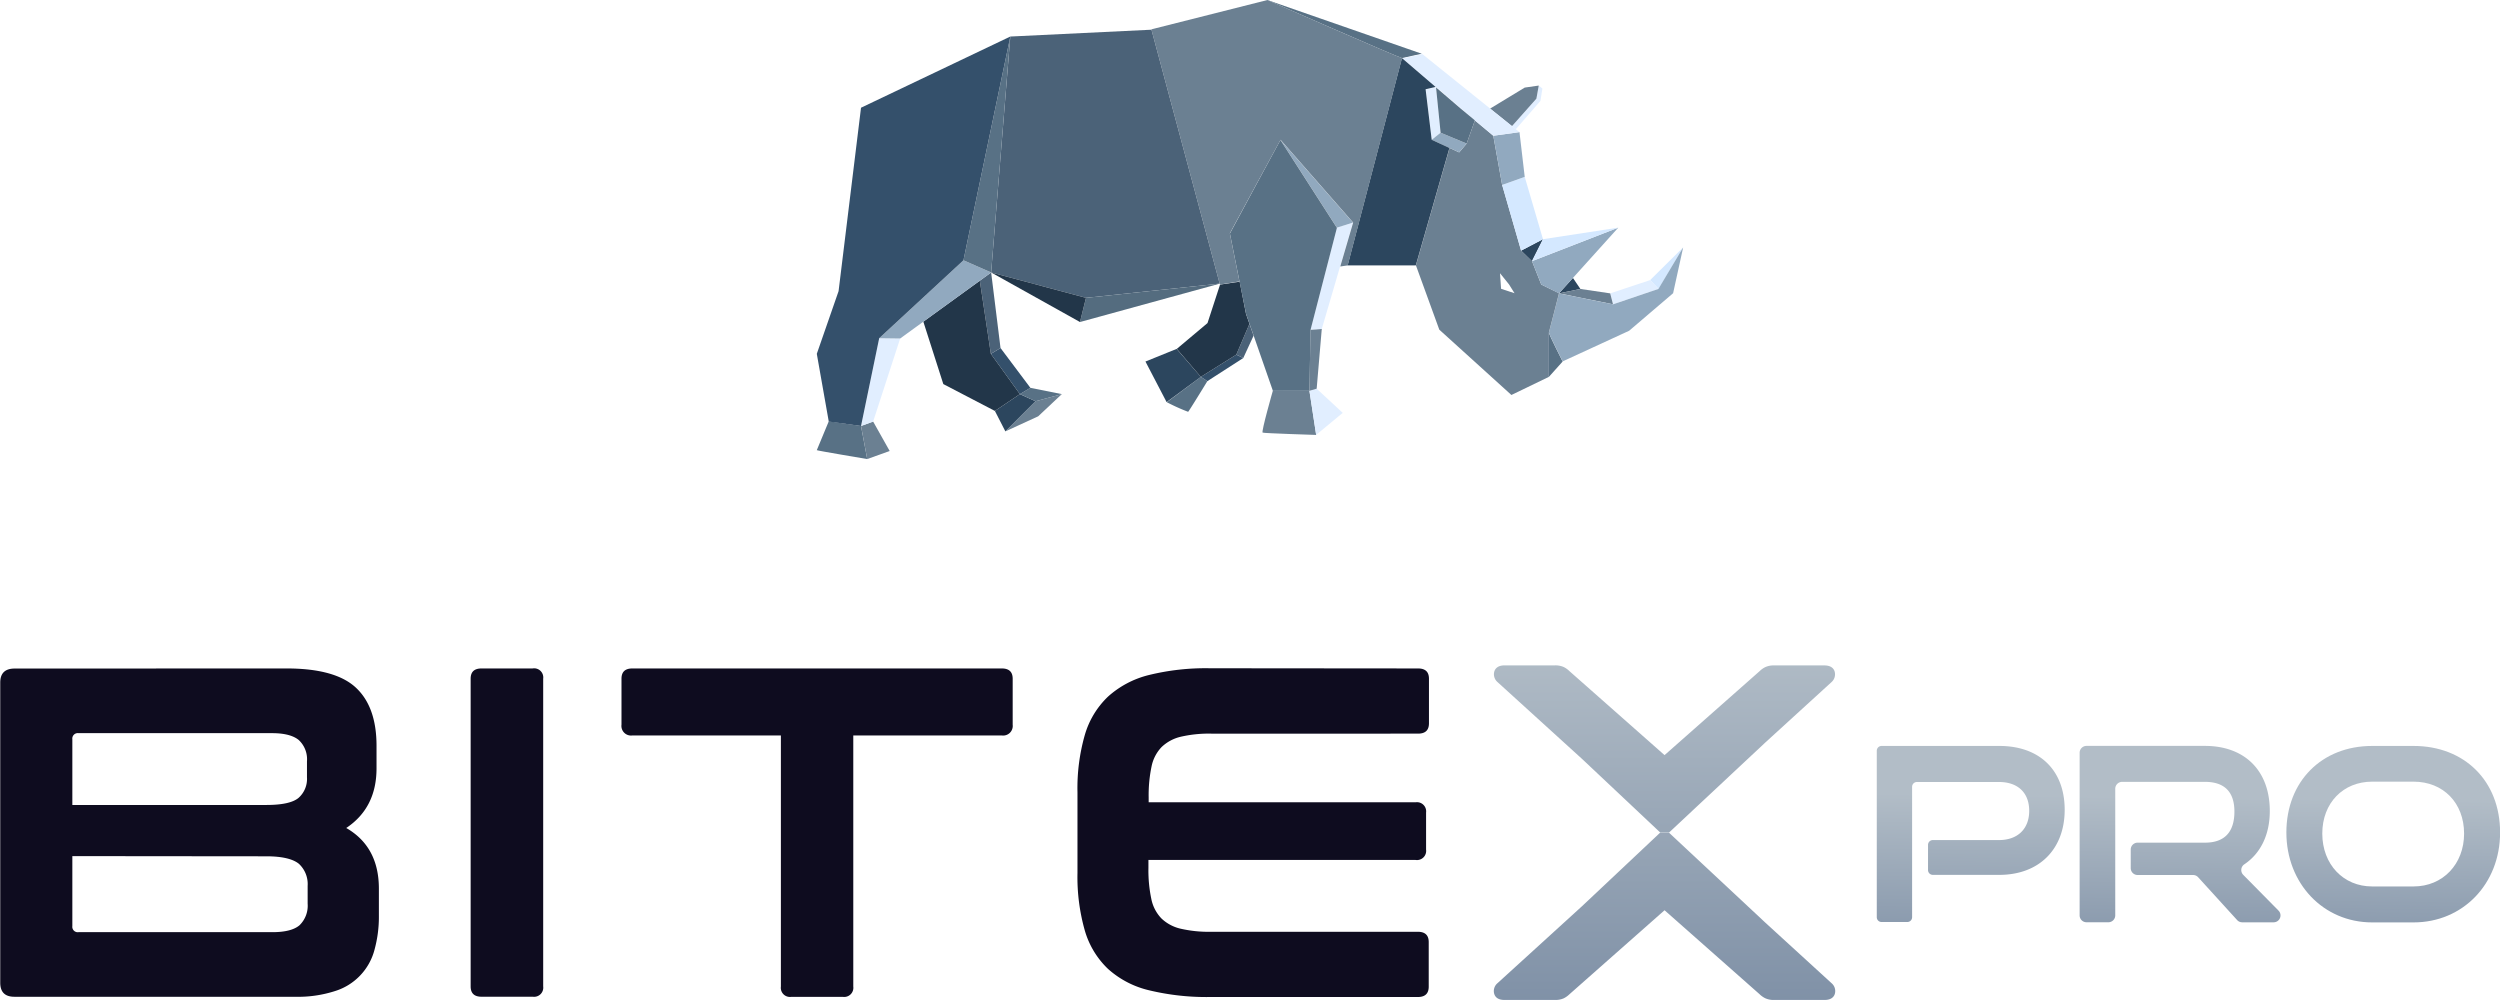 <svg xmlns="http://www.w3.org/2000/svg" xmlns:xlink="http://www.w3.org/1999/xlink" viewBox="0 0 520.08 208.02"><defs><style>.cls-1{fill:#0e0c1f;}.cls-2{fill:url(#Degradado_sin_nombre_4);}.cls-3{fill:url(#Degradado_sin_nombre_4-2);}.cls-4{fill:url(#Degradado_sin_nombre_4-3);}.cls-5{fill:url(#Degradado_sin_nombre_4-4);}.cls-6{fill:url(#Degradado_sin_nombre_4-5);}.cls-7{fill:#2c465e;}.cls-8{fill:#d4e8ff;}.cls-9{fill:#e1eeff;}.cls-10{fill:#6b8092;}.cls-11{fill:#587185;}.cls-12{fill:#91a9bf;}.cls-13{fill:#34506b;}.cls-14{fill:#4b6278;}.cls-15{fill:#223649;}.cls-16{fill:#546c7f;}</style><linearGradient id="Degradado_sin_nombre_4" x1="409.92" y1="165.25" x2="409.36" y2="209.9" gradientUnits="userSpaceOnUse"><stop offset="0" stop-color="#b2bdc7"/><stop offset="1" stop-color="#72859e"/></linearGradient><linearGradient id="Degradado_sin_nombre_4-2" x1="453.64" y1="165.8" x2="453.08" y2="210.45" xlink:href="#Degradado_sin_nombre_4"/><linearGradient id="Degradado_sin_nombre_4-3" x1="497.95" y1="166.35" x2="497.39" y2="211" xlink:href="#Degradado_sin_nombre_4"/><linearGradient id="Degradado_sin_nombre_4-4" x1="346.28" y1="132.9" x2="346.28" y2="229" xlink:href="#Degradado_sin_nombre_4"/><linearGradient id="Degradado_sin_nombre_4-5" x1="346.28" y1="132.9" x2="346.28" y2="229" xlink:href="#Degradado_sin_nombre_4"/></defs><title>Recurso 9</title><g id="Capa_2" data-name="Capa 2"><g id="Capa_1-2" data-name="Capa 1"><path class="cls-1" d="M59.63,139.06q10.12,0,14.41,4t4.29,12.1v4.68q0,8.21-6.3,12.41,6.78,3.9,6.79,12.59v5.66a25.79,25.79,0,0,1-.89,7,12.23,12.23,0,0,1-8.26,8.68,25,25,0,0,1-8.27,1.18H3c-2,0-2.95-1-2.95-2.93V142c0-1.95,1-2.92,3-2.92Zm-44.58,28.4H55.4q4.92,0,6.69-1.46a5.27,5.27,0,0,0,1.77-4.3v-3.32a5.45,5.45,0,0,0-1.72-4.44c-1.15-.94-3-1.42-5.56-1.42H16.34a1.14,1.14,0,0,0-1.29,1.28Zm0,10.64v14.55a1.13,1.13,0,0,0,1.29,1.27H56.68c2.62,0,4.49-.48,5.61-1.42A5.65,5.65,0,0,0,64,188v-3.71a5.75,5.75,0,0,0-1.82-4.59c-1.22-1-3.46-1.56-6.74-1.56Z"/><path class="cls-1" d="M110.79,139.06A1.9,1.9,0,0,1,113,141.2v64a1.91,1.91,0,0,1-2.17,2.15H100.17c-1.51,0-2.26-.72-2.26-2.15v-64c0-1.43.75-2.14,2.26-2.14Z"/><path class="cls-1" d="M208.4,139.06c1.51,0,2.27.71,2.27,2.14v9.57A2,2,0,0,1,208.4,153H177.51v52.23a1.91,1.91,0,0,1-2.17,2.15H164.62a1.91,1.91,0,0,1-2.17-2.15V153h-30.9a2,2,0,0,1-2.26-2.24V141.2c0-1.43.75-2.14,2.26-2.14Z"/><path class="cls-1" d="M295,139.06c1.51,0,2.27.71,2.27,2.14v9.27c0,1.44-.76,2.15-2.27,2.15H252a26,26,0,0,0-6.34.64,8.61,8.61,0,0,0-4,2.14,8.15,8.15,0,0,0-2.11,4.1,29,29,0,0,0-.59,6.4v1H294.5a1.91,1.91,0,0,1,2.17,2.14v7.71a1.91,1.91,0,0,1-2.17,2.15H238.91v1.66a28.83,28.83,0,0,0,.59,6.39,8.14,8.14,0,0,0,2.11,4.11,8.53,8.53,0,0,0,4,2.14,26,26,0,0,0,6.34.64h43c1.51,0,2.27.71,2.27,2.15v9.27c0,1.43-.76,2.15-2.27,2.15H251.7A50.84,50.84,0,0,1,239,206a19.38,19.38,0,0,1-8.5-4.44,17.86,17.86,0,0,1-4.83-8,40.67,40.67,0,0,1-1.52-11.95V164.83a40.2,40.2,0,0,1,1.52-11.91,17.86,17.86,0,0,1,4.83-8,19.76,19.76,0,0,1,8.5-4.49,49.32,49.32,0,0,1,12.7-1.41Z"/><path class="cls-2" d="M415.92,155.18H391.43a1,1,0,0,0-1,1v34.63a1,1,0,0,0,1,1h5.35a1,1,0,0,0,1-1V163.68a1,1,0,0,1,1-1h17.08c3.93,0,6.28,2.25,6.28,6s-2.4,6.08-6.28,6.08H402.09a1,1,0,0,0-1,1V181a1,1,0,0,0,1,1h13.83c8.26,0,13.6-5.31,13.6-13.54S424.31,155.18,415.92,155.18Z"/><path class="cls-3" d="M466.67,182a1.43,1.43,0,0,1,.2-2.18c3.42-2.28,5.32-6.19,5.32-11.1,0-8.36-5.17-13.55-13.5-13.55H434.06a1.43,1.43,0,0,0-1.43,1.43v33.83a1.43,1.43,0,0,0,1.43,1.43h4.55a1.43,1.43,0,0,0,1.43-1.43V164.08a1.44,1.44,0,0,1,1.44-1.43h17.21c4.07,0,6.14,2.08,6.14,6.18,0,4.29-2.07,6.47-6.14,6.47h-14a1.43,1.43,0,0,0-1.43,1.43v3.87a1.43,1.43,0,0,0,1.43,1.43h11.54a1.43,1.43,0,0,1,1.06.47l8.11,8.91a1.44,1.44,0,0,0,1.06.46H473a1.43,1.43,0,0,0,1-2.44Z"/><path class="cls-4" d="M502.1,155.18h-8.62c-10.5,0-17.84,7.4-17.84,18s7.67,18.71,17.84,18.71h8.62c10.25,0,18-8,18-18.71S512.68,155.18,502.1,155.18Zm0,29.23h-8.62c-6,0-10.37-4.61-10.37-11s4.36-10.8,10.37-10.8h8.62c6.19,0,10.51,4.44,10.51,10.8S508.19,184.41,502.1,184.41Z"/><path class="cls-5" d="M367.3,154.41,381,141.91h0a2.15,2.15,0,0,0,.67-2.19c-.13-.48-.59-1.29-2.13-1.29H369.09a4.15,4.15,0,0,0-1.85.35,4.51,4.51,0,0,0-1.16.82l-19.8,17.49L326.5,139.62a4.7,4.7,0,0,0-1.18-.85,4.22,4.22,0,0,0-1.86-.35H313c-1.55,0-2,.81-2.14,1.29a2.15,2.15,0,0,0,.69,2.2l17.6,16,16.23,15.28h1.84Z"/><path class="cls-6" d="M367.31,192,347.2,173.22h-1.84L329.13,188.5l-17.62,16.05a2.13,2.13,0,0,0-.67,2.18c.17.59.67,1.29,2.14,1.29h10.48a4.3,4.3,0,0,0,1.85-.34,4.79,4.79,0,0,0,1.17-.83l19.8-17.49,19.77,17.47a4.53,4.53,0,0,0,1.19.84,4.15,4.15,0,0,0,1.85.35h10.49c1.54,0,2-.81,2.13-1.29a2.13,2.13,0,0,0-.67-2.18Z"/><polygon class="cls-7" points="327.22 57.82 328.77 60.11 324.32 61.03 327.22 57.82"/><polygon class="cls-8" points="350.15 51.47 345.04 60.11 343.28 58.27 350.15 51.47"/><polygon class="cls-9" points="343.28 58.27 345.04 60.11 335.56 63.3 334.97 61.03 343.28 58.27"/><polygon class="cls-10" points="334.97 61.03 335.56 63.3 324.32 61.03 328.77 60.11 334.97 61.03"/><path class="cls-11" d="M325.08,75.21l-2.86,3.19V69.21C322.31,69.76,325.08,75.21,325.08,75.21Z"/><path class="cls-12" d="M350.15,51.47,348.06,61l-9.15,7.81-13.83,6.37s-2.77-5.45-2.86-6v0c.09-.25,2.1-8.14,2.1-8.14l11.24,2.27L345,60.11Z"/><path class="cls-10" d="M310.65,28.24l1.84,10.23,3.94,13.67,2.27,2.18,1.93,4.87L324.32,61s-2,7.89-2.1,8.14V78.4l-7.8,3.77-15-13.59-4.86-13.37,7-24.43,2,.93,1.56-1.85,1.71-4.81ZM315.07,61l-1.15-1.84-1.87-2.32.22,3.24Z"/><polygon class="cls-12" points="336.65 47.36 327.22 57.82 324.32 61.03 320.63 59.19 318.7 54.33 336.65 47.36"/><polygon class="cls-7" points="320.99 49.76 318.7 54.33 316.44 52.14 320.99 49.76"/><polygon class="cls-8" points="336.65 47.36 318.7 54.33 320.99 49.76 336.65 47.36"/><polygon class="cls-8" points="317.19 36.79 320.99 49.76 316.44 52.14 312.49 38.47 317.19 36.79"/><polygon class="cls-12" points="316.1 27.48 317.19 36.79 312.49 38.47 310.65 28.24 316.1 27.48"/><polygon class="cls-9" points="320.87 18.42 320.46 20.99 315.34 26.88 314.54 26.24 319.62 20.52 320.11 17.8 320.87 18.42"/><polygon class="cls-10" points="320.11 17.8 319.62 20.52 314.54 26.24 309.99 22.59 317.19 18.22 320.11 17.8"/><path class="cls-11" d="M295.77,11.18l-4.13.9c-1.22-.33-27.55-11.9-28-12.08Z"/><path class="cls-9" d="M315.34,26.88l.75.61-5.44.75-3.83-3.19,0,0-8-6.9h-.06l-7-6,4.13-.9L310,22.59l4.55,3.65Z"/><polygon class="cls-9" points="298.74 18.19 299.69 27.61 297.84 29.08 296.61 18.62 298.68 18.13 298.74 18.19"/><polygon class="cls-12" points="301.53 30.78 297.84 29.08 299.69 27.61 305.11 29.86 303.55 31.7 301.53 30.78"/><path class="cls-11" d="M306.82,25.05l-1.71,4.81-5.42-2.25-.95-9.42,5.13,4.4L306.78,25Z"/><path class="cls-7" d="M297.84,29.08l3.69,1.7-7,24.43H280.34l11.3-43.13,7,6-2.07.49Z"/><path class="cls-11" d="M249.81,78.4l1.36.89s-3.82,6.26-4,6.38a40.61,40.61,0,0,1-4.44-2Z"/><polygon class="cls-7" points="244.78 72.58 249.81 78.4 242.69 83.65 238.29 75.21 244.78 72.58"/><polygon class="cls-13" points="258.64 74.48 251.17 79.29 249.81 78.4 257.19 73.78 258.64 74.48"/><polygon class="cls-14" points="259.93 67.37 260.79 69.82 258.64 74.48 257.19 73.78 259.93 67.37"/><path class="cls-15" d="M259.21,65.31l.72,2.06-2.74,6.41-7.38,4.62-5-5.82,6.39-5.37,2.61-8,4.08-.61Z"/><path class="cls-10" d="M272.4,81.3l1.4,9.18S263,90.14,262.67,90s2.13-8.73,2.13-8.73Z"/><polygon class="cls-9" points="279.33 85.89 273.8 90.47 272.4 81.3 273.91 80.86 279.33 85.89"/><polygon class="cls-10" points="274.97 68.44 273.91 80.86 272.4 81.3 272.63 68.56 274.97 68.44"/><polygon class="cls-9" points="278.78 55.44 274.97 68.44 272.63 68.56 278.11 47.36 281.46 46.3 278.78 55.44"/><polygon class="cls-12" points="266.36 29.08 281.46 46.3 278.11 47.36 266.36 29.08"/><path class="cls-11" d="M257.86,58.58l-2-10c.45-.9,10.51-19.46,10.51-19.46l11.75,18.28-5.48,21.2L272.4,81.3h-7.6l-4-11.48-.86-2.45-.72-2.06Z"/><path class="cls-10" d="M253.78,59.19l-.05-.18h0L239.54,6.18l0-.08L263.68,0h0c.41.18,26.74,11.75,28,12.08l-11.3,43.13-1.56.23,2.68-9.14-15.1-17.22S256.3,47.64,255.85,48.54l2,10Z"/><polygon class="cls-14" points="239.54 6.18 253.73 59 225.92 61.96 206.19 56.68 210.18 7.6 239.54 6.18"/><polygon class="cls-16" points="253.73 59 253.73 59.01 224.67 66.99 225.92 61.96 253.73 59"/><polygon class="cls-15" points="225.92 61.96 224.67 66.99 206.19 56.68 225.92 61.96"/><polygon class="cls-10" points="220.89 81.99 215.97 86.61 209.15 89.74 215.41 83.47 220.89 81.99"/><polygon class="cls-7" points="215.41 83.47 209.15 89.74 206.97 85.49 212.17 81.99 215.41 83.47"/><polygon class="cls-11" points="220.89 81.99 215.41 83.47 212.17 81.99 214.35 80.68 220.89 81.99"/><polygon class="cls-13" points="208.14 72.4 214.35 80.68 212.17 81.99 206.13 73.61 208.14 72.4"/><polygon class="cls-14" points="206.19 56.68 208.14 72.4 206.13 73.61 203.83 58.4 206.19 56.68"/><polygon class="cls-15" points="206.13 73.61 212.17 81.99 206.97 85.49 196.24 79.9 192.12 67.03 192.05 66.94 203.83 58.4 206.13 73.61"/><path class="cls-11" d="M179.12,88.62l1.29,6.88s-10.49-1.76-10.49-1.85l2.49-6Z"/><polygon class="cls-10" points="181.64 87.7 185.08 93.82 180.41 95.5 179.12 88.62 181.64 87.7"/><polygon class="cls-9" points="187.26 70.42 181.64 87.7 179.12 88.62 182.9 70.36 187.26 70.42"/><polygon class="cls-12" points="206.19 56.68 203.83 58.4 192.05 66.94 187.26 70.42 182.9 70.36 200.43 54.15 206.19 56.68"/><polygon class="cls-11" points="210.18 7.6 206.19 56.68 200.43 54.15 210.18 7.6"/><polygon class="cls-13" points="210.18 7.6 200.43 54.15 182.9 70.36 179.12 88.62 172.41 87.7 169.92 73.61 174.45 60.57 179.12 22.41 210.18 7.6"/></g></g></svg>